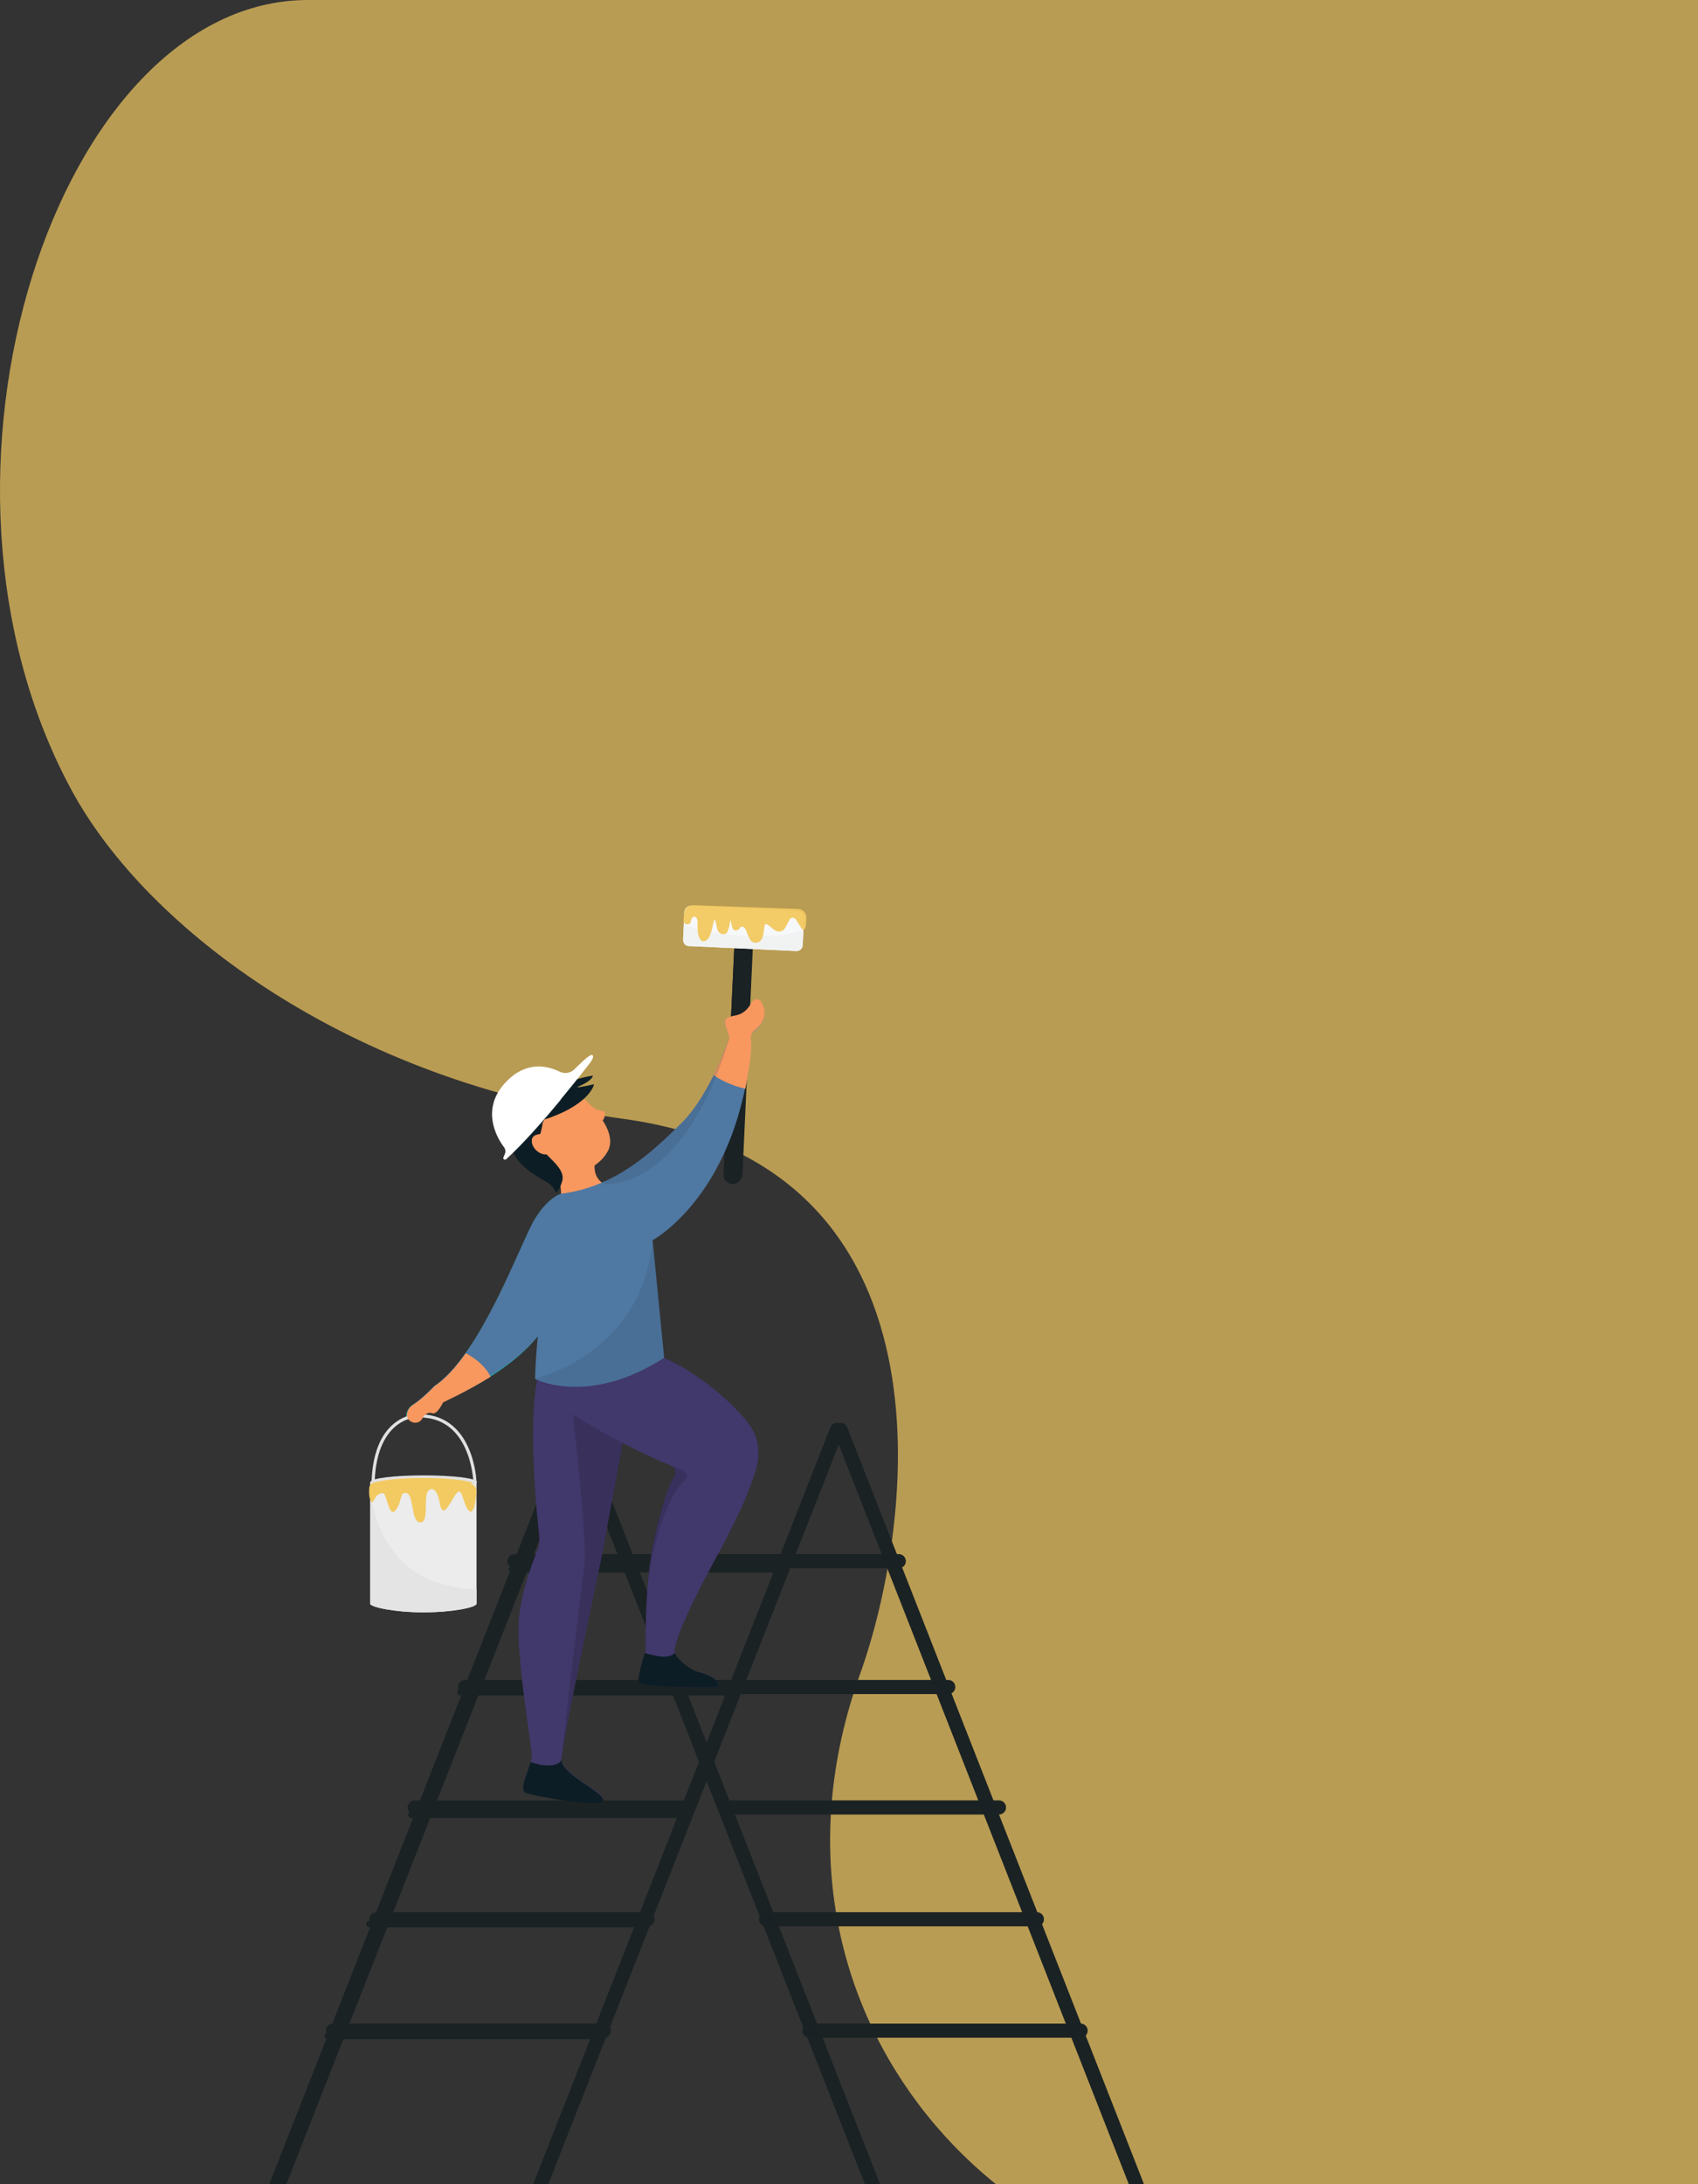 <svg width="700" height="900" viewBox="0 0 700 900" fill="none" xmlns="http://www.w3.org/2000/svg">
<rect x="0" y="0" width="700" height="900" fill="#333333" stroke="none"/>
<path opacity="0.7" d="M29.539 325.658C-40.957 195.721 23.969 0 126.98 0H748C748 261.119 747 660.963 747 892.706C747 920.538 655.334 931.844 536.51 940.548C417.685 949.252 304.044 830.921 354.52 689.917C377.11 626.813 395.518 480.06 257.026 461.032C144.573 445.581 60.831 383.336 29.539 325.658Z" fill="#F3CA61"/>
<path d="M237.583 589.228L359.806 900.31" stroke="#1A2224" stroke-width="5.8" stroke-miterlimit="10" stroke-linecap="round"/>
<path d="M346.547 589.228L468.6 900.31" stroke="#1A2224" stroke-width="5.8" stroke-miterlimit="10" stroke-linecap="round"/>
<path d="M258.832 643.285H370.516" stroke="#1A2224" stroke-width="5.8" stroke-miterlimit="10" stroke-linecap="round"/>
<path d="M279.231 695.132H390.914" stroke="#1A2224" stroke-width="5.8" stroke-miterlimit="10" stroke-linecap="round"/>
<path d="M299.969 744.769H411.823" stroke="#1A2224" stroke-width="5.8" stroke-miterlimit="10" stroke-linecap="round"/>
<path d="M315.779 790.837H427.462" stroke="#1A2224" stroke-width="5.8" stroke-miterlimit="10" stroke-linecap="round"/>
<path d="M333.628 836.734H445.481" stroke="#1A2224" stroke-width="5.8" stroke-miterlimit="10" stroke-linecap="round"/>
<g opacity="0.54">
<path opacity="0.54" d="M237.583 589.228L359.806 900.31" stroke="#1A2224" stroke-width="5.8" stroke-miterlimit="10" stroke-linecap="round"/>
<path opacity="0.54" d="M346.547 589.228L468.6 900.31" stroke="#1A2224" stroke-width="5.8" stroke-miterlimit="10" stroke-linecap="round"/>
<path opacity="0.54" d="M258.832 643.285H370.516" stroke="#1A2224" stroke-width="5.8" stroke-miterlimit="10" stroke-linecap="round"/>
<path opacity="0.54" d="M279.231 695.132H390.914" stroke="#1A2224" stroke-width="5.8" stroke-miterlimit="10" stroke-linecap="round"/>
<path opacity="0.54" d="M299.969 744.769H411.823" stroke="#1A2224" stroke-width="5.8" stroke-miterlimit="10" stroke-linecap="round"/>
<path opacity="0.54" d="M315.779 790.837H427.462" stroke="#1A2224" stroke-width="5.8" stroke-miterlimit="10" stroke-linecap="round"/>
<path opacity="0.54" d="M333.628 836.734H445.481" stroke="#1A2224" stroke-width="5.8" stroke-miterlimit="10" stroke-linecap="round"/>
</g>
<path d="M249.312 476.014C231.803 479.244 221.944 459.525 221.944 459.525L214.974 468.535L217.014 474.824C220.244 478.394 223.304 480.264 227.724 481.624C232.823 486.554 230.953 495.223 230.953 495.223C230.953 495.223 243.023 493.523 248.292 491.993L249.312 488.254C246.933 486.554 245.063 484.854 245.063 480.264C246.593 479.074 248.122 477.714 249.312 476.014Z" fill="#F8985F"/>
<path d="M345.017 589.228L222.794 900.31" stroke="#1A2224" stroke-width="5.8" stroke-miterlimit="10" stroke-linecap="round"/>
<path d="M236.223 589.228L114 900.31" stroke="#1A2224" stroke-width="5.8" stroke-miterlimit="10" stroke-linecap="round"/>
<path d="M238.773 589.228L116.55 900.31" stroke="#1A2224" stroke-width="2.578" stroke-miterlimit="10" stroke-linecap="round"/>
<path d="M323.938 643.285H212.084" stroke="#1A2224" stroke-width="5.8" stroke-miterlimit="10" stroke-linecap="round"/>
<path d="M303.539 695.132H191.686" stroke="#1A2224" stroke-width="5.8" stroke-miterlimit="10" stroke-linecap="round"/>
<path d="M282.63 744.769H170.947" stroke="#1A2224" stroke-width="5.8" stroke-miterlimit="10" stroke-linecap="round"/>
<path d="M266.991 790.837H155.138" stroke="#1A2224" stroke-width="5.8" stroke-miterlimit="10" stroke-linecap="round"/>
<path d="M248.972 836.734H137.289" stroke="#1A2224" stroke-width="5.8" stroke-miterlimit="10" stroke-linecap="round"/>
<path d="M246.763 838.944H135.079" stroke="#1A2224" stroke-width="2.578" stroke-miterlimit="10" stroke-linecap="round"/>
<path d="M264.102 792.876H152.248" stroke="#1A2224" stroke-width="2.578" stroke-miterlimit="10" stroke-linecap="round"/>
<path d="M281.27 747.829H169.587" stroke="#1A2224" stroke-width="2.578" stroke-miterlimit="10" stroke-linecap="round"/>
<path d="M301.499 697.342H189.816" stroke="#1A2224" stroke-width="2.578" stroke-miterlimit="10" stroke-linecap="round"/>
<path d="M322.748 646.685H211.064" stroke="#1A2224" stroke-width="2.578" stroke-miterlimit="10" stroke-linecap="round"/>
<path d="M258.492 584.808L247.953 641.755C247.953 641.755 231.463 719.27 231.463 725.05C231.463 730.83 249.312 738.479 248.633 741.709C247.953 744.939 219.394 739.839 216.504 738.479C213.615 736.949 219.224 727.94 219.224 723.52C219.224 719.101 212.595 682.213 213.955 666.913C214.974 655.524 219.394 644.305 221.434 639.035C222.284 637.165 222.454 634.955 222.284 632.915C220.924 620.166 216.334 573.589 224.494 559.14C234.013 542.48 258.492 584.808 258.492 584.808Z" fill="#41386C"/>
<path opacity="0.2" d="M258.492 584.808L247.953 641.755C247.953 641.755 231.463 719.27 231.463 725.05C231.463 730.83 249.312 738.479 248.633 741.709C247.953 744.939 219.394 739.839 216.504 738.479C213.615 736.949 219.224 727.94 219.224 723.52C219.224 719.101 212.595 682.213 213.955 666.913C214.974 655.524 219.394 644.305 221.434 639.035C222.284 637.165 222.454 634.955 222.284 632.915C220.924 620.166 216.334 573.589 224.494 559.14C234.013 542.48 258.492 584.808 258.492 584.808Z" fill="#41386C"/>
<path opacity="0.3" d="M231.633 723.86C232.483 714.341 239.793 652.634 240.983 644.645C242.173 636.145 236.223 582.938 236.223 582.938L241.323 576.989H253.732C256.622 581.408 258.662 584.638 258.662 584.638L248.122 641.585C247.952 641.755 232.993 712.471 231.633 723.86Z" fill="#272339"/>
<path d="M238.603 552.34C272.431 550.47 298.1 574.269 306.939 584.468C312.209 590.588 312.719 595.178 312.549 599.597C312.549 599.597 314.079 606.227 297.93 636.825C297.93 636.825 276.341 675.413 278.211 681.193C278.211 681.193 278.551 686.632 287.56 688.842C296.57 691.052 297.42 695.132 295.04 695.132C292.66 695.132 264.952 695.472 263.592 693.262C262.232 691.052 266.141 683.743 266.141 679.493C266.141 666.404 266.481 653.144 268.521 640.225C269.031 636.995 273.281 615.746 278.041 608.267C279.061 606.737 278.381 604.527 276.511 603.847C262.912 598.577 238.773 585.488 232.313 579.878C224.834 573.419 220.754 567.979 220.754 567.979L238.603 552.34Z" fill="#41386C"/>
<path d="M234.353 500.493L231.633 491.823C231.633 491.823 226.364 492.843 220.584 502.193C214.804 511.542 198.485 558.12 178.936 571.209C178.936 571.209 174.007 576.478 170.097 578.858C168.567 579.708 167.547 581.578 167.377 583.448C167.037 586.848 180.296 578.858 184.206 576.818C184.206 576.818 212.085 565.259 223.644 547.92C235.373 530.751 234.353 500.493 234.353 500.493Z" fill="#33959F"/>
<path d="M223.984 446.096C223.984 446.096 229.934 444.906 235.203 448.136C240.303 451.366 243.363 456.125 245.573 456.975C247.953 457.825 249.142 457.995 249.142 457.995C249.142 457.995 249.992 459.695 248.462 461.735C248.462 461.735 253.562 468.705 250.672 474.144C247.103 480.944 239.453 483.664 231.973 482.474C224.494 481.284 220.244 478.904 215.484 472.954C210.725 467.005 209.535 448.646 223.984 446.096Z" fill="#F8985F"/>
<path opacity="0.3" d="M249.312 476.014C231.803 479.244 221.944 459.525 221.944 459.525L214.974 468.535L217.014 474.824C220.244 478.394 223.304 480.264 227.724 481.624C232.823 486.554 230.953 495.223 230.953 495.223C230.953 495.223 243.023 493.523 248.292 491.993L249.312 488.254C246.933 486.554 245.063 484.854 245.063 480.264C246.593 479.074 248.122 477.714 249.312 476.014Z" fill="#F8985F"/>
<path d="M221.264 452.046C221.264 452.046 232.313 445.076 244.383 443.206C244.383 443.206 244.553 445.076 238.603 447.626C235.713 448.816 244.893 446.776 244.893 446.776C244.893 446.776 243.533 454.426 226.704 460.545C209.875 466.495 221.264 452.046 221.264 452.046Z" fill="#0C1D25"/>
<path d="M214.804 454.595C214.804 454.595 228.234 451.535 222.284 468.534C220.074 474.654 233.503 479.584 231.803 486.553C230.783 490.293 229.083 491.653 229.083 491.653C229.083 491.653 229.423 489.273 223.474 485.704C217.354 482.134 211.064 477.544 209.875 468.874C208.685 460.205 214.804 454.595 214.804 454.595Z" fill="#0C1D25"/>
<path d="M223.134 481.624C224.494 483.834 225.344 485.704 225.684 487.404C225.004 486.894 224.324 486.384 223.304 485.874C217.184 482.304 210.895 477.714 209.705 469.045V468.875L233.503 450.346C233.673 450.176 214.294 466.495 223.134 481.624Z" fill="#0C1D25"/>
<path d="M242.853 438.446C242.853 438.446 222.114 465.475 208.515 477.714C208.005 478.054 207.325 477.544 207.495 477.034L208.175 475.334C208.515 474.484 208.345 473.464 207.835 472.784C204.945 469.044 197.295 456.295 209.704 444.736C213.954 440.656 221.264 436.916 230.953 441.676C232.823 442.526 235.203 442.186 236.733 440.656C239.453 437.936 243.193 434.366 244.043 434.706C245.572 435.216 242.853 438.446 242.853 438.446Z" fill="white"/>
<path opacity="0.5" d="M223.134 458.335C214.294 463.605 207.665 458.845 203.755 454.255C201.375 462.585 205.965 469.895 208.005 472.784C208.515 473.464 208.685 474.484 208.345 475.334L207.665 477.034C207.495 477.544 208.175 478.054 208.685 477.714C215.654 471.424 224.494 461.395 231.463 452.896C229.423 454.425 226.704 456.125 223.134 458.335Z" fill="white"/>
<path d="M225.004 467.345C225.004 467.345 219.224 466.495 219.224 470.065C219.224 473.634 223.644 476.694 226.194 475.334" fill="#F8985F"/>
<path d="M187.946 620.676L195.765 610.307C195.765 610.307 194.746 582.258 171.457 583.448C171.457 583.448 153.778 583.788 153.778 612.857C153.778 641.925 187.946 620.676 187.946 620.676Z" stroke="#E1E1E1" stroke-width="1.289" stroke-miterlimit="10"/>
<path d="M234.353 500.493L231.633 491.823C231.633 491.823 226.364 492.843 220.584 502.193C214.804 511.542 198.485 558.12 178.936 571.209C178.936 571.209 174.007 576.478 170.097 578.858C168.907 579.538 182.676 579.368 183.526 575.968C183.526 575.968 211.915 565.089 223.644 547.92C235.373 530.751 234.353 500.493 234.353 500.493Z" fill="#4F78A2"/>
<path d="M170.267 578.859C174.177 576.479 179.106 571.209 179.106 571.209C183.696 568.149 187.946 563.39 192.026 557.61C195.595 559.48 200.015 562.71 202.225 567.299C192.706 573.249 182.676 577.839 182.676 577.839C179.786 583.618 178.086 582.258 178.086 582.258C176.216 581.749 174.857 583.108 174.007 584.638C172.137 587.868 166.867 585.828 167.887 582.088C168.227 580.899 168.907 579.709 170.267 578.859Z" fill="#F8985F"/>
<path d="M278.211 681.193C279.571 684.253 284.84 688.162 287.56 688.842C296.57 691.052 297.42 695.132 295.04 695.132C292.66 695.132 264.952 695.472 263.592 693.262C262.742 691.732 264.952 684.763 265.971 681.193C272.601 682.893 275.151 683.403 278.211 681.193Z" fill="#0C1D25"/>
<path d="M218.714 726.24C230.104 729.47 231.463 725.22 231.463 725.22C231.463 731 249.312 738.649 248.632 741.879C247.953 745.109 219.394 740.009 216.504 738.649C214.124 737.29 217.524 730.83 218.714 726.24Z" fill="#0C1D25"/>
<path d="M196.445 610.647V660.794C196.445 662.324 186.586 664.364 174.517 664.364C162.447 664.364 152.588 662.154 152.588 660.794V610.647H196.445Z" fill="#ECECEC"/>
<path d="M174.687 613.366C186.798 613.366 196.615 612.149 196.615 610.647C196.615 609.144 186.798 607.927 174.687 607.927C162.576 607.927 152.758 609.144 152.758 610.647C152.758 612.149 162.576 613.366 174.687 613.366Z" fill="#E1E1E1"/>
<path d="M195 611C191.394 612.25 183.611 613 174.5 613C165.389 613 157.606 612.25 154 611C157.606 609.75 165.389 609 174.5 609C183.611 609 191.394 609.75 195 611Z" fill="#F3CA61"/>
<path d="M221.944 726.92C221.604 729.13 221.604 733.04 225.854 736.609C230.444 740.349 241.833 742.049 247.443 742.559C242.003 743.919 219.054 739.839 216.504 738.479C214.124 737.289 217.524 730.83 218.714 726.07C219.904 726.58 221.094 726.75 221.944 726.92Z" fill="#0C1D25"/>
<path d="M302.18 487.574C304.219 487.574 305.919 486.044 306.089 483.834L310.339 391.019C310.509 388.979 308.809 387.109 306.769 386.939C304.729 386.769 302.859 388.469 302.689 390.509L298.44 483.324C298.27 485.364 299.97 487.234 302.01 487.404C302.01 487.574 302.01 487.574 302.18 487.574Z" fill="#1A2224"/>
<path d="M302.689 390.849C302.689 389.149 303.879 387.789 305.409 387.449C305.409 387.619 305.239 387.959 305.239 388.129L300.989 480.944C300.819 482.984 302.519 484.854 304.559 485.024H304.729C305.069 485.024 305.409 485.024 305.749 484.854C305.409 486.554 303.879 487.914 302.009 487.914H301.839C299.799 487.744 298.1 486.044 298.27 483.834L302.689 390.849Z" fill="#1A2224"/>
<path d="M263.422 693.262C262.572 691.732 264.782 684.763 265.801 681.193C265.971 681.193 265.971 681.193 266.141 681.363C266.651 684.593 268.691 691.392 275.491 692.242C284.5 693.262 294.87 695.132 294.87 695.132C292.49 695.132 264.782 695.472 263.422 693.262Z" fill="#0C1D25"/>
<path d="M300.649 427.567C300.649 427.567 293 450.855 280.93 462.755C269.031 474.654 253.562 489.103 231.633 491.823C231.633 491.823 227.723 493.353 227.723 498.623C227.723 503.722 220.924 547.41 220.584 568.149C220.584 568.149 242.343 579.708 273.791 559.479L269.031 511.032C269.031 511.032 302.179 493.353 309.149 436.236C309.489 433.516 309.659 430.797 309.319 428.247C309.149 427.397 309.319 426.207 310.679 425.187C314.929 421.617 316.458 418.047 313.739 413.288C312.889 411.588 310.509 411.758 309.659 413.458C308.639 415.667 306.599 418.047 303.199 418.727C296.57 419.577 298.949 421.447 300.649 427.567Z" fill="#4F78A2"/>
<path d="M196.445 654.844V660.794C196.445 662.324 186.586 664.364 174.517 664.364C162.447 664.364 152.588 662.154 152.588 660.794V615.406C156.328 637.505 168.907 653.994 196.445 654.844Z" fill="#E4E4E4"/>
<path opacity="0.19" d="M269.031 510.863L273.791 559.31C273.791 559.31 247.272 579.199 220.584 567.979C220.754 568.149 264.951 557.78 269.031 510.863Z" fill="#344A60"/>
<path d="M300.649 427.567C298.95 421.447 296.57 419.577 303.369 418.387C306.769 417.707 308.639 415.328 309.829 413.118C310.679 411.418 313.059 411.248 313.909 412.948C316.459 417.877 315.099 421.277 310.849 424.847C309.659 425.867 309.489 427.057 309.489 427.907C309.829 430.627 309.659 433.347 309.319 435.896C308.809 440.316 307.959 444.566 307.279 448.646C300.819 447.116 296.74 444.736 294.19 443.036C298.27 434.707 300.649 427.567 300.649 427.567Z" fill="#F8985F"/>
<path opacity="0.3" d="M225.004 467.345C225.004 467.345 219.224 466.495 219.224 470.065C219.224 473.634 223.644 476.694 226.194 475.334" fill="#F8985F"/>
<path d="M283.991 389.829L328.188 391.869C329.548 391.869 330.738 390.849 330.908 389.489L331.418 378.1C331.418 376.74 330.398 375.55 329.038 375.38L323.428 375.04L284.841 373.17C283.481 373.17 282.291 374.19 282.121 375.55L281.611 386.939C281.611 388.639 282.631 389.829 283.991 389.829Z" fill="#F7F8FA"/>
<path d="M281.611 387.279L281.951 380.82C285.86 382.69 293.17 385.07 306.599 385.58C322.408 386.26 328.868 384.05 331.248 382.86L330.908 389.489C330.908 390.849 329.718 392.039 328.188 391.869L283.991 389.829C282.631 389.829 281.611 388.639 281.611 387.279Z" fill="#F1F3F3"/>
<path opacity="0.95" d="M332.267 381.33L332.437 378.27C332.437 376.23 330.908 374.53 328.868 374.53L286.03 373C283.14 373 282.29 374.36 282.12 376.4L281.78 378.95C281.61 380.14 282.63 381.16 283.82 380.82C284.33 380.65 284.84 380.31 284.84 379.46C285.18 377.08 287.73 376.91 287.56 380.48C287.22 387.109 289.43 389.149 291.64 387.109C293.85 385.069 294.02 377.42 294.87 379.29C295.72 381.33 295.04 385.239 298.779 384.899C300.819 384.729 300.989 377.42 301.329 379.63C301.669 381.84 302.009 383.709 303.709 383.369C305.239 383.029 304.899 381.5 306.259 381.839C308.299 382.519 308.129 388.469 311.359 388.469C316.458 388.469 313.909 379.8 316.118 380.82C318.328 382.009 319.348 384.389 322.068 383.709C324.788 383.029 324.958 376.23 327.848 378.61C329.548 380.31 331.248 386.089 332.267 381.33Z" fill="#F3CA61"/>
<path opacity="0.18" d="M300.649 427.567C300.649 427.567 285.86 486.724 249.142 488.084V486.894C262.232 480.944 272.431 471.255 280.931 462.755C293 450.856 300.649 427.567 300.649 427.567Z" fill="#344A60"/>
<path d="M192.876 611.326C194.745 610.986 196.445 612.516 196.445 614.386C196.105 619.146 195.255 624.246 193.386 622.546C190.666 620.166 190.836 612.346 188.286 615.236C185.906 617.956 182.676 626.966 181.316 619.486C179.956 611.836 176.896 613.026 176.047 615.236C174.857 618.126 176.726 627.306 173.327 627.306C169.247 627.306 170.777 615.916 167.547 615.236C164.657 614.556 165.847 618.636 163.297 622.036C160.237 626.286 159.557 615.236 157.858 615.236C153.948 615.236 154.118 621.016 152.758 618.296C152.078 616.766 152.078 614.556 152.248 612.856C152.418 611.666 153.608 610.646 154.798 610.986C160.577 612.006 176.556 614.216 192.876 611.326Z" fill="#F3CA61"/>
<path opacity="0.3" d="M276.511 603.847C276.511 603.847 285.69 606.397 282.63 609.457C271.581 620.336 266.481 649.235 266.141 664.364C266.141 664.364 266.991 636.655 273.281 619.826C273.281 619.826 275.491 611.837 277.871 608.267C278.041 608.267 279.571 605.207 276.511 603.847Z" fill="#272339"/>
</svg>
